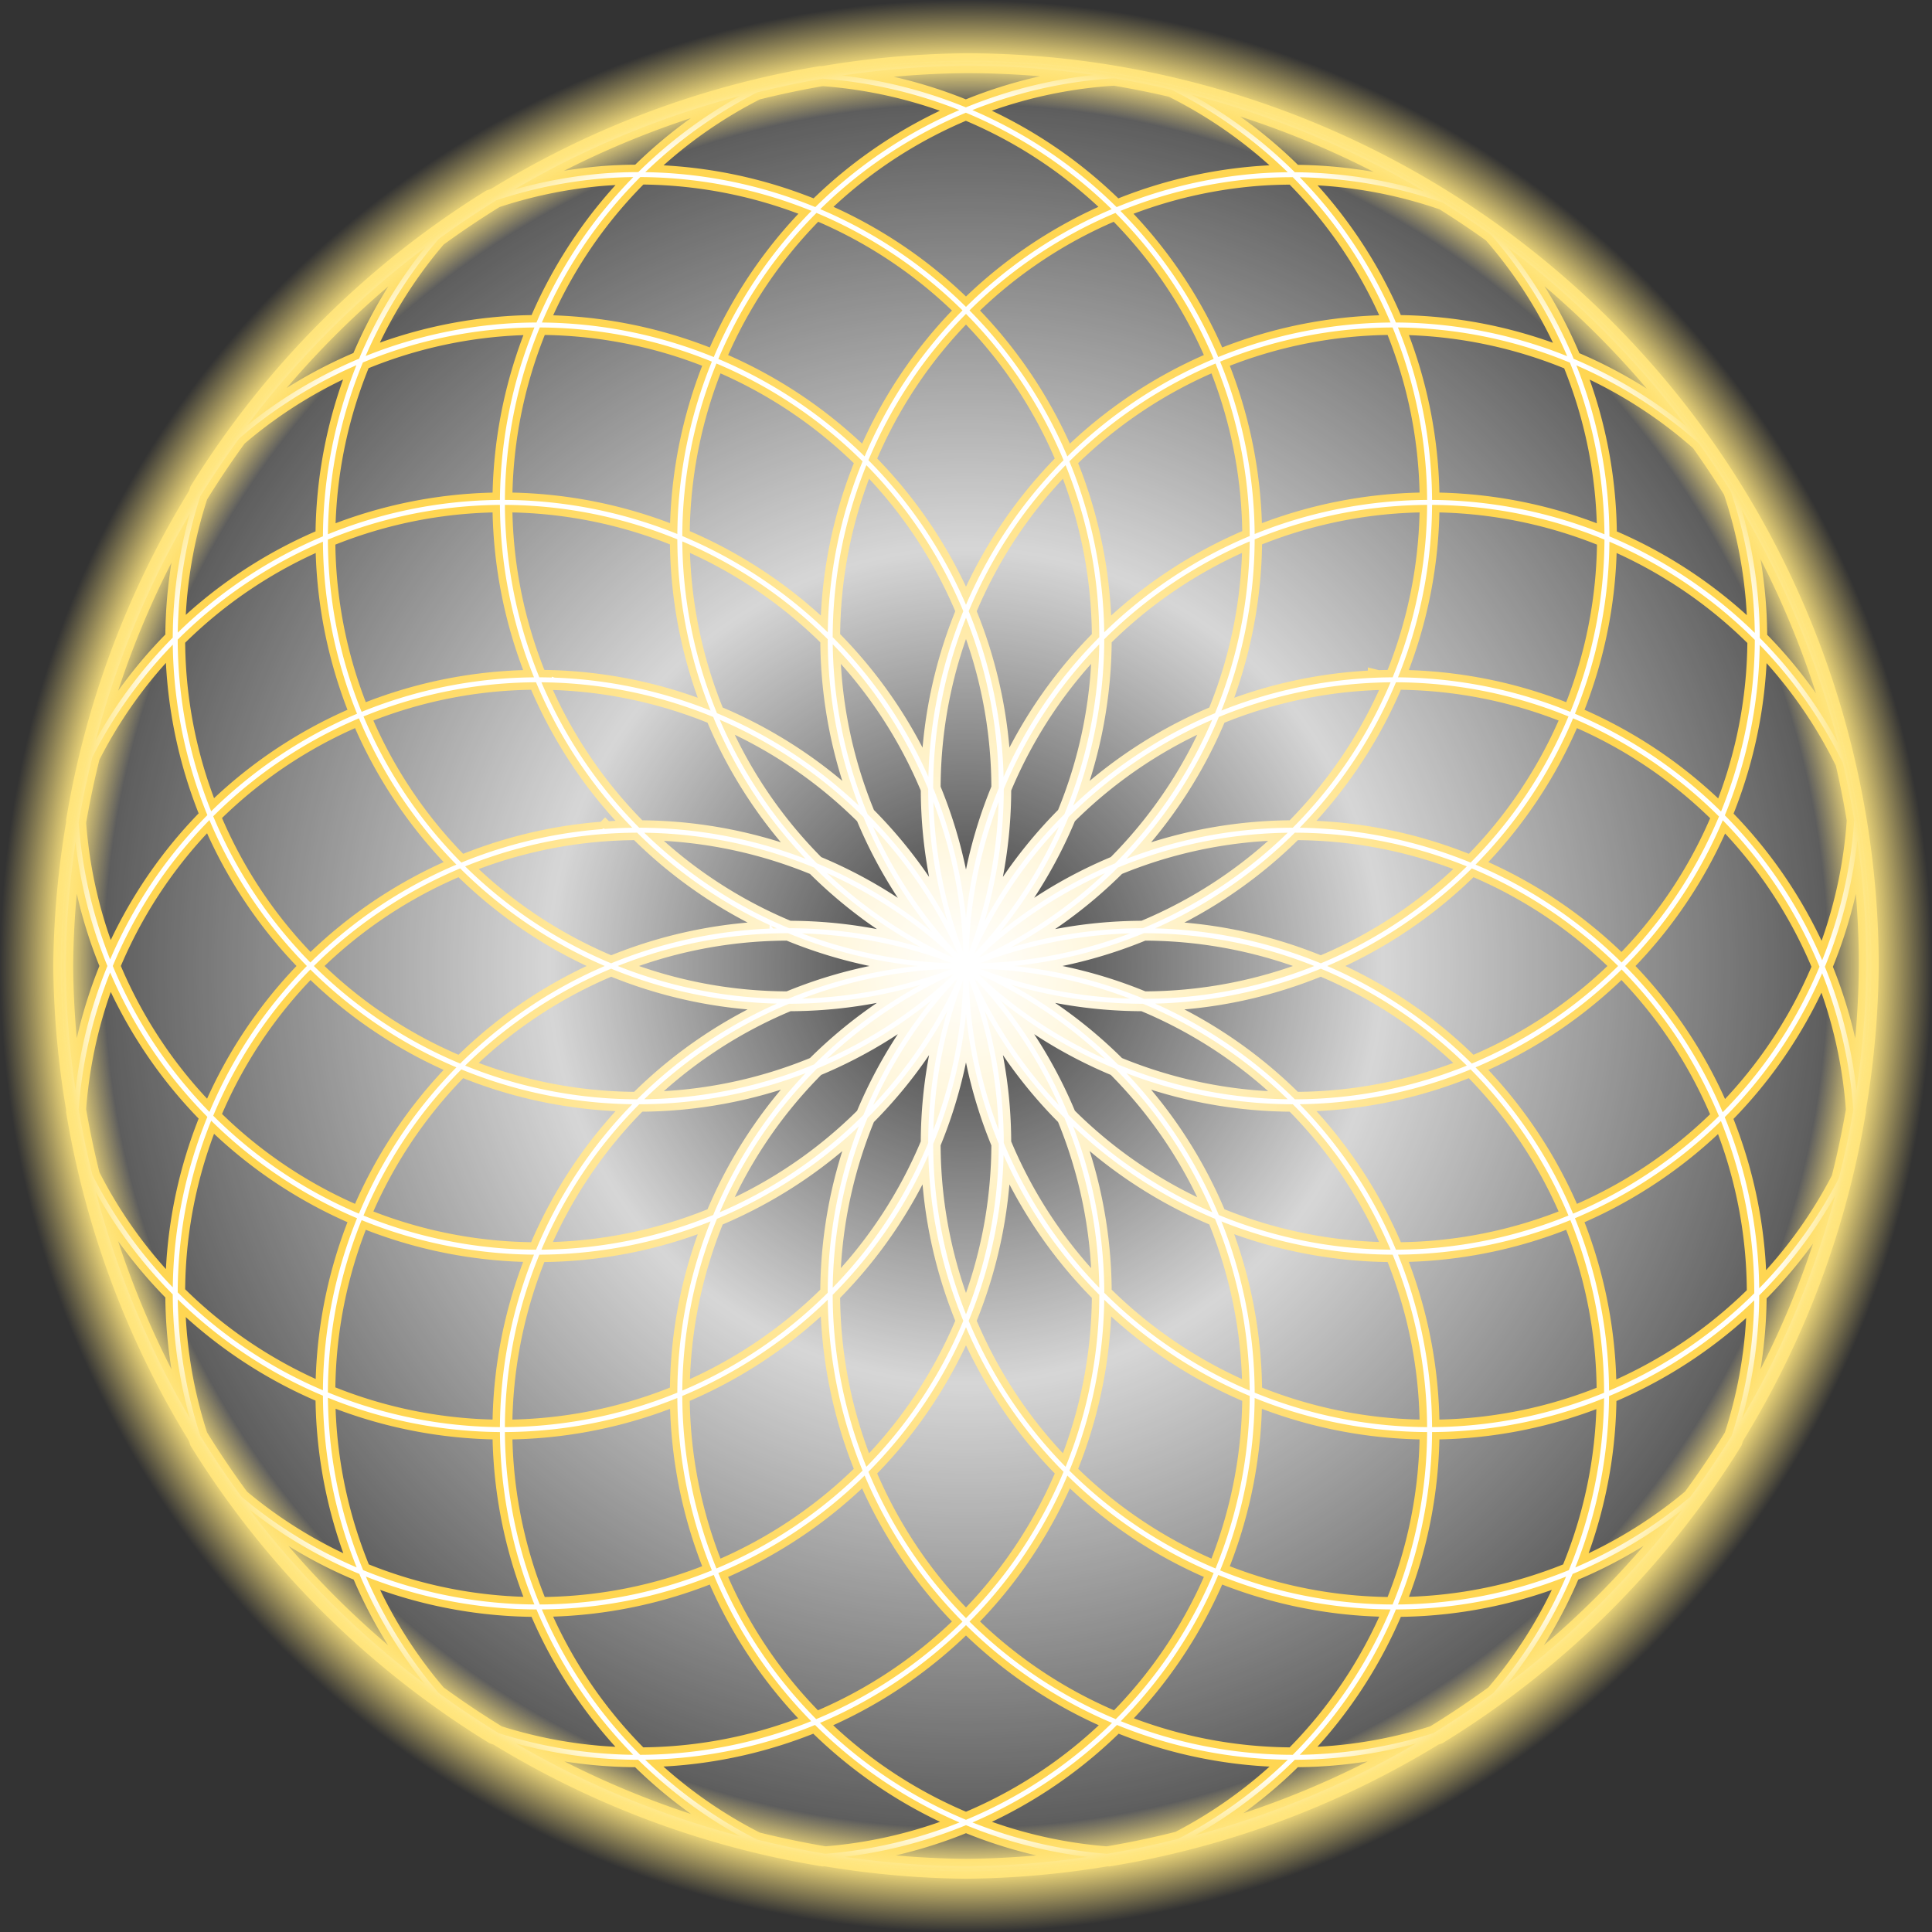 <?xml version="1.0" encoding="UTF-8" standalone="no"?>
<!-- Created with Inkscape (http://www.inkscape.org/) -->

<svg
   width="194.738mm"
   height="194.738mm"
   viewBox="0 0 194.738 194.738"
   version="1.1"
   id="svg1"
   inkscape:version="1.3.1 (9b9bdc1480, 2023-11-25, custom)"
   sodipodi:docname="Oniric Glow"
   inkscape:dataloss="true"
   xmlns:inkscape="http://www.inkscape.org/namespaces/inkscape"
   xmlns:sodipodi="http://sodipodi.sourceforge.net/DTD/sodipodi-0.dtd"
   xmlns:xlink="http://www.w3.org/1999/xlink"
   xmlns="http://www.w3.org/2000/svg"
   xmlns:svg="http://www.w3.org/2000/svg">
  <rect x="0" y="0" width="194.738" height="194.738" fill="#333333" stroke="none"/>
  <sodipodi:namedview
     id="namedview1"
     pagecolor="#505050"
     bordercolor="#ffffff"
     borderopacity="1"
     inkscape:showpageshadow="0"
     inkscape:pageopacity="0"
     inkscape:pagecheckerboard="1"
     inkscape:deskcolor="#505050"
     inkscape:document-units="mm"
     showguides="true"
     inkscape:lockguides="true"
     showgrid="true"
     inkscape:zoom="0.67294903"
     inkscape:cx="479.97691"
     inkscape:cy="606.28663"
     inkscape:window-width="1920"
     inkscape:window-height="1011"
     inkscape:window-x="0"
     inkscape:window-y="32"
     inkscape:window-maximized="1"
     inkscape:current-layer="layer1">
    <inkscape:grid
       id="grid54"
       units="mm"
       originx="-7.631"
       originy="-51.131"
       spacingx="1"
       spacingy="1"
       empcolor="#0099e5"
       empopacity="0.302"
       color="#0099e5"
       opacity="0.149"
       empspacing="5"
       dotted="false"
       gridanglex="30"
       gridanglez="30"
       visible="true" />
  </sodipodi:namedview>
  <defs
     id="defs1">
    <linearGradient
       id="linearGradient1077"
       inkscape:collect="always">
      <stop
         style="stop-color:#ffe680;stop-opacity:0;"
         offset="0.892"
         id="stop1079" />
      <stop
         style="stop-color:#ffe680;stop-opacity:1;"
         offset="0.935"
         id="stop1077" />
      <stop
         style="stop-color:#ffe680;stop-opacity:0;"
         offset="1"
         id="stop1078" />
    </linearGradient>
    <linearGradient
       id="linearGradient910"
       inkscape:collect="always">
      <stop
         style="stop-color:#ffffff;stop-opacity:0;"
         offset="0"
         id="stop1080" />
      <stop
         style="stop-color:#ffffff;stop-opacity:0.801;"
         offset="0.458"
         id="stop911" />
      <stop
         style="stop-color:#ffffff;stop-opacity:0.144;"
         offset="1"
         id="stop912" />
    </linearGradient>
    <linearGradient
       id="linearGradient903"
       inkscape:collect="always">
      <stop
         style="stop-color:#ffffff;stop-opacity:1;"
         offset="0"
         id="stop903" />
      <stop
         style="stop-color:#ffd652;stop-opacity:1;"
         offset="0.75"
         id="stop904" />
    </linearGradient>
    <linearGradient
       id="swatch4"
       inkscape:swatch="solid">
      <stop
         style="stop-color:#d1cc94;stop-opacity:0.05;"
         offset="0"
         id="stop4" />
    </linearGradient>
    <radialGradient
       inkscape:collect="always"
       xlink:href="#linearGradient903"
       id="radialGradient904"
       cx="105"
       cy="148.5"
       fx="105"
       fy="148.5"
       r="91.75"
       gradientTransform="matrix(1,0,0,1,0,-4.2324612e-4)"
       gradientUnits="userSpaceOnUse" />
    <radialGradient
       inkscape:collect="always"
       xlink:href="#linearGradient910"
       id="radialGradient912"
       cx="105"
       cy="148.5"
       fx="105"
       fy="148.5"
       r="91.75"
       gradientTransform="matrix(1,0,0,1,0,-4.2324612e-4)"
       gradientUnits="userSpaceOnUse" />
    <radialGradient
       inkscape:collect="always"
       xlink:href="#linearGradient1077"
       id="radialGradient1078"
       cx="105"
       cy="148.5"
       fx="105"
       fy="148.5"
       r="97.369"
       gradientTransform="translate(0,3.0501738e-5)"
       gradientUnits="userSpaceOnUse" />
  </defs>
  <g
     inkscape:label="Layer 1"
     inkscape:groupmode="layer"
     id="layer1"
     transform="translate(-7.631,-51.131)">
    <g
       id="g1079">
      <path
         id="path887"
         style="fill:url(#radialGradient912);fill-opacity:1;stroke:url(#radialGradient904);stroke-width:2;stroke-dasharray:none;stroke-opacity:1"
         inkscape:transform-center-x="17.882375"
         inkscape:transform-center-y="-43.171882"
         d="M 90.346,58.797 A 91,91 0 0 0 51.659,75.047 46.729,46.729 67.5 0 0 43.946,123.211 46.729,46.729 67.5 0 0 105,148.5 46.729,46.729 67.5 0 0 130.29,87.446 46.729,46.729 67.5 0 0 90.346,58.797 Z M 68.624,68.848 a 46.729,46.729 45 0 0 -11.548,2.402 91,91 0 0 0 -29.327,29.327 46.729,46.729 45 0 0 11.166,47.923 46.729,46.729 45 0 0 66.084,0 46.729,46.729 45 0 0 0,-66.084 A 46.729,46.729 45 0 0 68.624,68.848 Z M 60.16,83.918 A 46.729,46.729 22.5 0 0 31.547,95.159 91,91 0 0 0 15.297,133.846 46.729,46.729 22.5 0 0 43.946,173.789 46.729,46.729 22.5 0 0 105,148.5 46.729,46.729 22.5 0 0 79.71,87.446 46.729,46.729 22.5 0 0 60.16,83.918 Z m 0,0 A 46.729,46.729 22.5 0 0 31.547,95.159 91,91 0 0 0 15.297,133.846 46.729,46.729 22.5 0 0 43.946,173.789 46.729,46.729 22.5 0 0 105,148.5 46.729,46.729 22.5 0 0 79.71,87.446 46.729,46.729 22.5 0 0 60.16,83.918 Z m -1.889,17.853 a 46.729,46.729 0 0 0 -41.564,25.591 91,91 0 0 0 -2.707,21.138 91,91 0 0 0 2.707,21.138 46.729,46.729 0 0 0 41.564,25.591 46.729,46.729 0 0 0 46.728,-46.729 46.729,46.729 0 0 0 -46.728,-46.729 z m 5.224,17.912 a 46.729,46.729 67.5 0 0 -19.55,3.527 46.729,46.729 67.5 0 0 -28.649,39.943 91,91 0 0 0 16.492,39.01 46.729,46.729 67.5 0 0 47.922,7.39 46.729,46.729 67.5 0 0 25.29,-61.054 46.729,46.729 67.5 0 0 -41.504,-28.817 z m 5.128,15.249 a 46.729,46.729 45 0 0 -29.709,13.568 46.729,46.729 45 0 0 -11.166,47.922 91,91 0 0 0 29.671,29.516 46.729,46.729 45 0 0 47.58,-11.353 46.729,46.729 45 0 0 5.2e-4,-66.085 46.729,46.729 45 0 0 -36.376,-13.568 z m 16.826,10.04 a 46.729,46.729 22.5 0 0 -41.504,28.817 46.729,46.729 22.5 0 0 7.713,48.163 91,91 0 0 0 38.936,16.304 46.729,46.729 22.5 0 0 39.695,-28.703 46.729,46.729 22.5 0 0 -25.289,-61.054 46.729,46.729 22.5 0 0 -19.55,-3.527 z m 19.55,3.527 a 46.729,46.729 0 0 0 -46.729,46.729 46.729,46.729 0 0 0 25.592,41.564 91,91 0 0 0 21.137,2.707 91,91 0 0 0 21.471,-2.78 46.729,46.729 0 0 0 25.258,-41.492 46.729,46.729 0 0 0 -46.728,-46.729 z m 19.55,-3.527 a 46.729,46.729 67.5 0 0 -19.55,3.527 46.729,46.729 67.5 0 0 -25.29,61.054 46.729,46.729 67.5 0 0 39.695,28.703 91,91 0 0 0 38.935,-16.304 46.729,46.729 67.5 0 0 7.714,-48.163 46.729,46.729 67.5 0 0 -41.504,-28.817 z m 10.158,-10.04 a 46.729,46.729 45 0 0 -29.708,13.568 46.729,46.729 45 0 0 -5.2e-4,66.085 46.729,46.729 45 0 0 47.579,11.353 91,91 0 0 0 29.672,-29.517 46.729,46.729 45 0 0 -11.166,-47.922 46.729,46.729 45 0 0 -36.376,-13.568 z m 11.796,-15.249 a 46.729,46.729 22.5 0 0 -41.504,28.817 46.729,46.729 22.5 0 0 25.289,61.054 46.729,46.729 22.5 0 0 47.922,-7.39 91,91 0 0 0 16.493,-39.01 46.729,46.729 22.5 0 0 -28.649,-39.944 46.729,46.729 22.5 0 0 -19.55,-3.527 z m 5.224,-17.912 a 46.729,46.729 0 0 0 -46.729,46.729 46.729,46.729 0 0 0 46.729,46.729 46.729,46.729 0 0 0 41.492,-25.257 91,91 0 0 0 2.78,-21.472 91,91 0 0 0 -2.369,-20.52 46.729,46.729 0 0 0 -41.902,-26.209 z M 149.839,83.918 a 46.729,46.729 67.5 0 0 -19.55,3.527 46.729,46.729 67.5 0 0 -25.289,61.054 46.729,46.729 67.5 0 0 61.054,25.289 46.729,46.729 67.5 0 0 28.726,-39.999 A 91,91 0 0 0 179.031,95.625 46.729,46.729 67.5 0 0 149.839,83.918 Z M 134.709,68.848 a 46.729,46.729 45 0 0 -29.709,13.568 46.729,46.729 45 0 0 0,66.084 46.729,46.729 45 0 0 66.085,0 46.729,46.729 45 0 0 11.231,-47.947 91,91 0 0 0 -29.155,-29.233 46.729,46.729 45 0 0 -18.453,-2.472 z M 119.96,58.764 A 46.729,46.729 22.5 0 0 79.71,87.446 46.729,46.729 22.5 0 0 105,148.5 46.729,46.729 22.5 0 0 166.054,123.211 46.729,46.729 22.5 0 0 158.082,74.615 91,91 0 0 0 119.96,58.764 Z M 105,57.5 A 91,91 0 0 0 83.862,60.208 46.729,46.729 0 0 0 58.271,101.771 46.729,46.729 0 0 0 105,148.5 46.729,46.729 0 0 0 151.729,101.771 46.729,46.729 0 0 0 125.768,59.926 91,91 0 0 0 105,57.5 Z" />
      <path
         id="path887-3"
         style="fill:none;stroke:#ffffff;stroke-width:0.5;stroke-dasharray:none;stroke-opacity:1"
         inkscape:transform-center-x="0.00026"
         inkscape:transform-center-y="-1.5e-06"
         d="M 90.346,58.797 A 91,91 0 0 0 51.659,75.047 46.729,46.729 67.5 0 0 43.946,123.211 46.729,46.729 67.5 0 0 105,148.5 46.729,46.729 67.5 0 0 130.29,87.446 46.729,46.729 67.5 0 0 90.346,58.797 Z m -21.722,10.051 a 46.729,46.729 45 0 0 -11.548,2.402 91,91 0 0 0 -29.327,29.327 46.729,46.729 45 0 0 11.166,47.923 46.729,46.729 45 0 0 66.084,0 46.729,46.729 45 0 0 0,-66.084 46.729,46.729 45 0 0 -36.376,-13.568 z m -8.464,15.07 a 46.729,46.729 22.5 0 0 -28.613,11.241 91,91 0 0 0 -16.25,38.687 46.729,46.729 22.5 0 0 28.649,39.943 A 46.729,46.729 22.5 0 0 105,148.5 46.729,46.729 22.5 0 0 79.71,87.446 46.729,46.729 22.5 0 0 60.16,83.918 Z m 0,0 a 46.729,46.729 22.5 0 0 -28.613,11.241 91,91 0 0 0 -16.25,38.687 46.729,46.729 22.5 0 0 28.649,39.943 A 46.729,46.729 22.5 0 0 105,148.5 46.729,46.729 22.5 0 0 79.71,87.446 46.729,46.729 22.5 0 0 60.16,83.918 Z m -1.889,17.853 a 46.729,46.729 0 0 0 -41.564,25.591 91,91 0 0 0 -2.707,21.138 91,91 0 0 0 2.707,21.138 46.729,46.729 0 0 0 41.564,25.591 A 46.729,46.729 0 0 0 105,148.5 46.729,46.729 0 0 0 58.271,101.771 Z m 5.224,17.912 a 46.729,46.729 67.5 0 0 -19.55,3.527 46.729,46.729 67.5 0 0 -28.649,39.943 91,91 0 0 0 16.492,39.01 46.729,46.729 67.5 0 0 47.922,7.39 A 46.729,46.729 67.5 0 0 105,148.5 46.729,46.729 67.5 0 0 63.496,119.683 Z m 5.128,15.249 A 46.729,46.729 45 0 0 38.915,148.5 a 46.729,46.729 45 0 0 -11.166,47.922 91,91 0 0 0 29.671,29.516 46.729,46.729 45 0 0 47.58,-11.353 46.729,46.729 45 0 0 5.2e-4,-66.085 46.729,46.729 45 0 0 -36.376,-13.568 z m 16.826,10.04 a 46.729,46.729 22.5 0 0 -41.504,28.817 46.729,46.729 22.5 0 0 7.713,48.163 91,91 0 0 0 38.936,16.304 A 46.729,46.729 22.5 0 0 130.29,209.554 46.729,46.729 22.5 0 0 105,148.5 46.729,46.729 22.5 0 0 85.45,144.973 Z M 105,148.5 a 46.729,46.729 0 0 0 -46.729,46.729 46.729,46.729 0 0 0 25.592,41.564 91,91 0 0 0 21.137,2.707 91,91 0 0 0 21.471,-2.78 46.729,46.729 0 0 0 25.258,-41.492 A 46.729,46.729 0 0 0 105,148.5 Z m 19.55,-3.527 a 46.729,46.729 67.5 0 0 -19.55,3.527 46.729,46.729 67.5 0 0 -25.29,61.054 46.729,46.729 67.5 0 0 39.695,28.703 91,91 0 0 0 38.935,-16.304 46.729,46.729 67.5 0 0 7.714,-48.163 46.729,46.729 67.5 0 0 -41.504,-28.817 z m 10.158,-10.04 A 46.729,46.729 45 0 0 105,148.5 a 46.729,46.729 45 0 0 -5.2e-4,66.085 46.729,46.729 45 0 0 47.579,11.353 91,91 0 0 0 29.672,-29.517 A 46.729,46.729 45 0 0 171.085,148.5 46.729,46.729 45 0 0 134.709,134.932 Z m 11.796,-15.249 A 46.729,46.729 22.5 0 0 105,148.5 a 46.729,46.729 22.5 0 0 25.289,61.054 46.729,46.729 22.5 0 0 47.922,-7.39 91,91 0 0 0 16.493,-39.01 46.729,46.729 22.5 0 0 -28.649,-39.944 46.729,46.729 22.5 0 0 -19.55,-3.527 z m 5.224,-17.912 A 46.729,46.729 0 0 0 105,148.5 46.729,46.729 0 0 0 151.729,195.229 46.729,46.729 0 0 0 193.22,169.972 91,91 0 0 0 196,148.5 91,91 0 0 0 193.631,127.98 46.729,46.729 0 0 0 151.729,101.771 Z M 149.839,83.918 A 46.729,46.729 67.5 0 0 130.289,87.446 46.729,46.729 67.5 0 0 105,148.5 46.729,46.729 67.5 0 0 166.054,173.789 46.729,46.729 67.5 0 0 194.78,133.79 91,91 0 0 0 179.031,95.625 46.729,46.729 67.5 0 0 149.839,83.918 Z M 134.709,68.848 a 46.729,46.729 45 0 0 -29.709,13.568 46.729,46.729 45 0 0 0,66.084 46.729,46.729 45 0 0 66.085,0 46.729,46.729 45 0 0 11.231,-47.947 91,91 0 0 0 -29.155,-29.233 46.729,46.729 45 0 0 -18.453,-2.472 z M 119.96,58.764 A 46.729,46.729 22.5 0 0 79.71,87.446 46.729,46.729 22.5 0 0 105,148.5 46.729,46.729 22.5 0 0 166.054,123.211 46.729,46.729 22.5 0 0 158.082,74.615 91,91 0 0 0 119.96,58.764 Z M 105,57.5 A 91,91 0 0 0 83.862,60.208 46.729,46.729 0 0 0 58.271,101.771 46.729,46.729 0 0 0 105,148.5 46.729,46.729 0 0 0 151.729,101.771 46.729,46.729 0 0 0 125.768,59.926 91,91 0 0 0 105,57.5 Z" />
      <path
         d="M 105,57.5 A 91,91 0 0 0 14,148.5 91,91 0 0 0 105,239.5 91,91 0 0 0 196,148.5 91,91 0 0 0 105,57.5 Z"
         style="fill:none;fill-opacity:1;stroke:url(#radialGradient1078);stroke-width:12.738;stroke-dasharray:none;stroke-opacity:1"
         id="path570"
         inkscape:transform-center-x="-0.00032026037"
         inkscape:transform-center-y="-1.9026413e-05" />
    </g>
  </g>
</svg>
